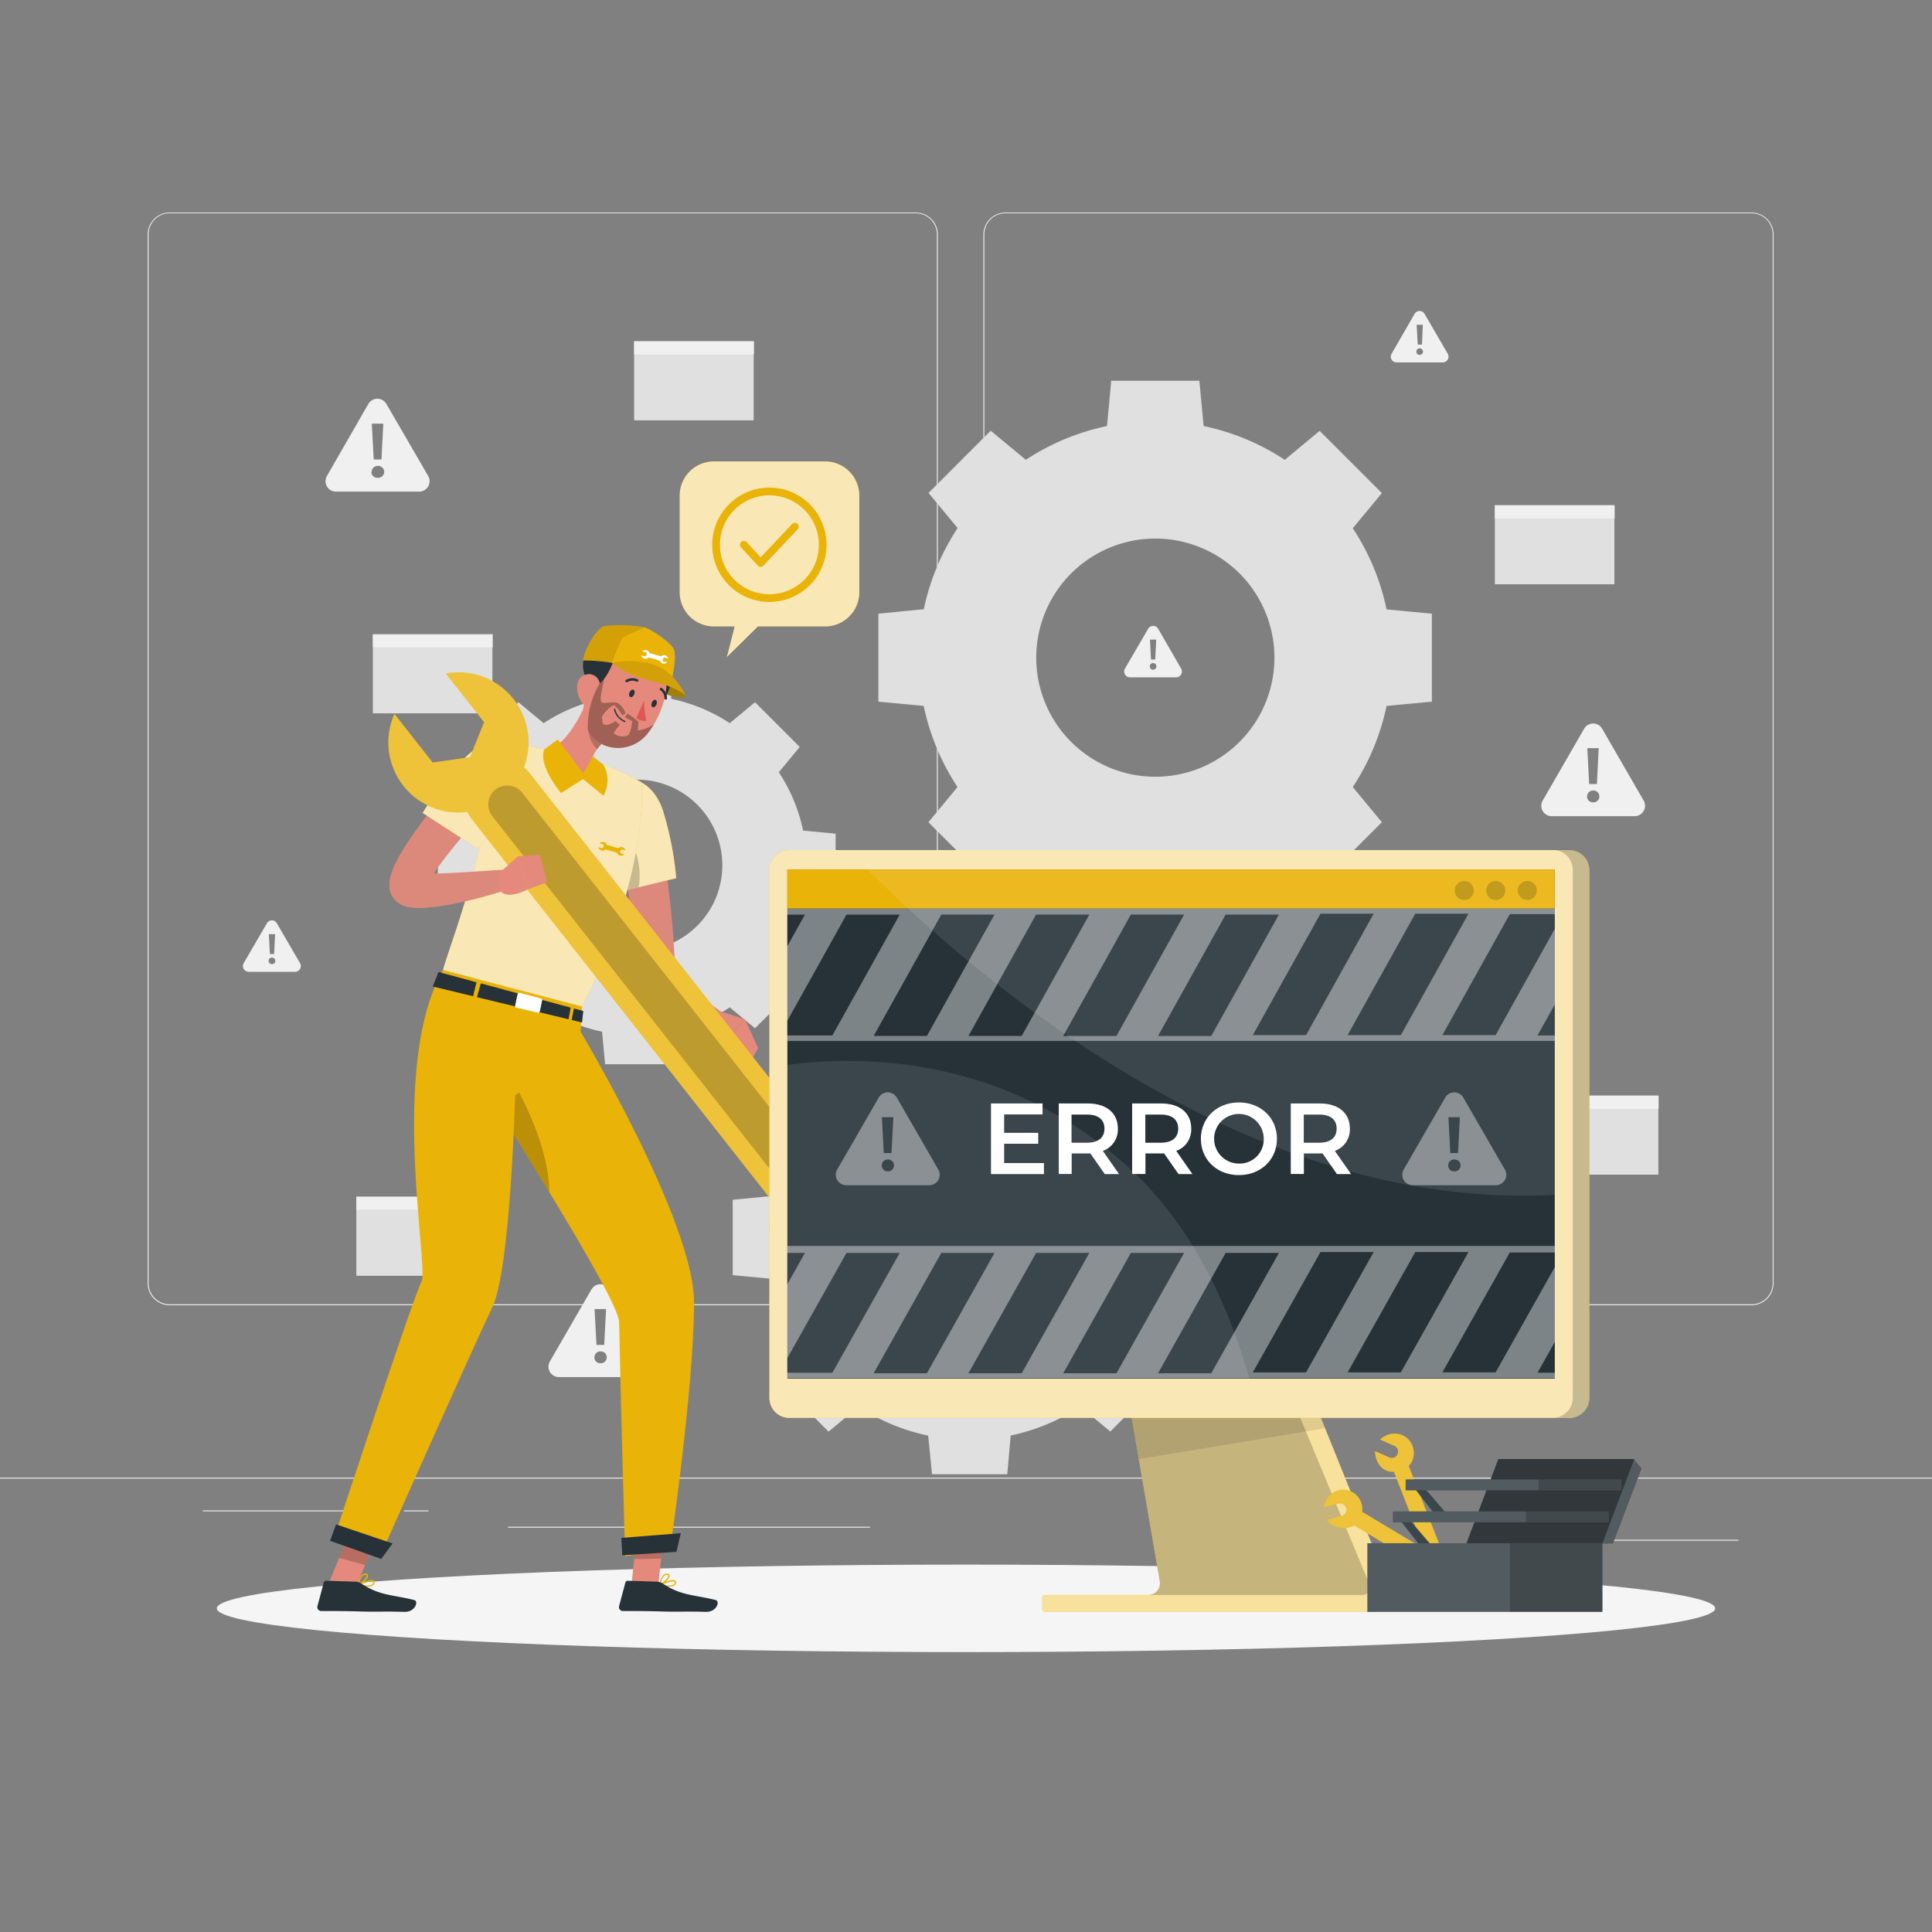 <svg xmlns="http://www.w3.org/2000/svg" viewBox="0 0 500 500"><rect x="0" y="0" width="500" height="500" fill="#808080" stroke="none"/><g id="freepik--background-complete--inject-3"><rect y="382.4" width="500" height="0.25" style="fill:#ebebeb"></rect><rect x="416.78" y="398.49" width="33.12" height="0.25" style="fill:#ebebeb"></rect><rect x="322.53" y="401.21" width="8.69" height="0.25" style="fill:#ebebeb"></rect><rect x="396.59" y="389.21" width="19.19" height="0.25" style="fill:#ebebeb"></rect><rect x="52.46" y="390.89" width="43.19" height="0.25" style="fill:#ebebeb"></rect><rect x="104.56" y="390.89" width="6.33" height="0.25" style="fill:#ebebeb"></rect><rect x="131.47" y="395.11" width="93.68" height="0.25" style="fill:#ebebeb"></rect><path d="M237,337.8H43.91a5.71,5.71,0,0,1-5.7-5.71V60.66A5.71,5.71,0,0,1,43.91,55H237a5.71,5.71,0,0,1,5.71,5.71V332.09A5.71,5.71,0,0,1,237,337.8ZM43.91,55.2a5.46,5.46,0,0,0-5.45,5.46V332.09a5.46,5.46,0,0,0,5.45,5.46H237a5.47,5.47,0,0,0,5.46-5.46V60.66A5.47,5.47,0,0,0,237,55.2Z" style="fill:#ebebeb"></path><path d="M453.31,337.8H260.21a5.72,5.72,0,0,1-5.71-5.71V60.66A5.72,5.72,0,0,1,260.21,55h193.1A5.71,5.71,0,0,1,459,60.66V332.09A5.71,5.71,0,0,1,453.31,337.8ZM260.21,55.2a5.47,5.47,0,0,0-5.46,5.46V332.09a5.47,5.47,0,0,0,5.46,5.46h193.1a5.47,5.47,0,0,0,5.46-5.46V60.66a5.47,5.47,0,0,0-5.46-5.46Z" style="fill:#ebebeb"></path><path d="M227.33,158.82v22.77l11.72,1.1a60.89,60.89,0,0,0,8.75,21l-7.53,9.1,16.09,16.1,9.1-7.54a60.7,60.7,0,0,0,21,8.75l1.1,11.72h22.77l1.11-11.72a61,61,0,0,0,21-8.75l9.09,7.54,16.1-16.1-7.53-9.1a60.68,60.68,0,0,0,8.74-21l11.73-1.1V158.82l-11.73-1.11a60.63,60.63,0,0,0-8.74-21l7.53-9.1-16.1-16.1L332.5,119a60.76,60.76,0,0,0-21-8.74l-1.11-11.73H287.59l-1.1,11.73a60.68,60.68,0,0,0-21,8.74l-9.1-7.53-16.09,16.1,7.53,9.09a61,61,0,0,0-8.75,21ZM299,139.38a30.82,30.82,0,1,1-30.82,30.82A30.82,30.82,0,0,1,299,139.38Z" style="fill:#e0e0e0"></path><path d="M188.86,260.7l6.54,5.41L207,254.54,201.56,248a43.82,43.82,0,0,0,6.28-15.11l8.42-.79V215.75l-8.42-.8a43.69,43.69,0,0,0-6.28-15.1l5.41-6.54L195.4,181.74l-6.54,5.41a43.66,43.66,0,0,0-15.11-6.28l-.79-8.42H156.6l-.79,8.42a43.82,43.82,0,0,0-15.11,6.28l-6.54-5.41L122.6,193.31l5.41,6.54a43.5,43.5,0,0,0-6.28,15.1l-8.43.8v16.36l8.43.79A43.63,43.63,0,0,0,128,248l-5.41,6.53,11.56,11.57,6.54-5.41A43.63,43.63,0,0,0,155.81,267l.79,8.43H173l.79-8.43A43.47,43.47,0,0,0,188.86,260.7Zm-46.22-36.77a22.15,22.15,0,1,1,22.14,22.14A22.15,22.15,0,0,1,142.64,223.93Z" style="fill:#e0e0e0"></path><path d="M261.57,371.51a52.44,52.44,0,0,0,18-7.48l7.78,6.44,13.77-13.77-6.44-7.78a52.07,52.07,0,0,0,7.47-18l10-.95V310.51l-10-.95a52.07,52.07,0,0,0-7.47-18l6.44-7.78L287.34,270l-7.78,6.44a52.44,52.44,0,0,0-18-7.48l-.95-10H241.15l-1,10a52.28,52.28,0,0,0-18,7.48L214.43,270l-13.77,13.77,6.44,7.78a52.09,52.09,0,0,0-7.48,18l-10,.95V330l10,.95a52.09,52.09,0,0,0,7.48,18l-6.44,7.78,13.77,13.77,7.78-6.44a52.28,52.28,0,0,0,18,7.48l1,10h19.47Zm-37-51.27a26.37,26.37,0,1,1,26.36,26.37A26.36,26.36,0,0,1,224.52,320.24Z" style="fill:#e0e0e0"></path><path d="M401.55,211.23h21.51a2.7,2.7,0,0,0,2.34-4l-10.76-18.63a2.69,2.69,0,0,0-4.67,0l-10.75,18.63A2.7,2.7,0,0,0,401.55,211.23Zm12.2-17.6-.47,9.28h-2l-.49-9.28Zm-3,12.47a1.51,1.51,0,0,1,1.57-1.52,1.53,1.53,0,0,1,1.6,1.52,1.54,1.54,0,0,1-1.6,1.55A1.53,1.53,0,0,1,410.72,206.1Z" style="fill:#f0f0f0"></path><path d="M87,127.23h21.5a2.7,2.7,0,0,0,2.34-4L100,104.55a2.7,2.7,0,0,0-4.68,0L84.61,123.18A2.7,2.7,0,0,0,87,127.23Zm12.2-17.59-.48,9.27h-2l-.5-9.27Zm-3,12.47a1.51,1.51,0,0,1,1.56-1.53,1.54,1.54,0,1,1,0,3.07A1.52,1.52,0,0,1,96.12,122.11Z" style="fill:#f0f0f0"></path><path d="M144.65,356.39h21.5a2.7,2.7,0,0,0,2.34-4.05l-10.75-18.63a2.7,2.7,0,0,0-4.68,0l-10.75,18.63A2.7,2.7,0,0,0,144.65,356.39Zm12.2-17.6-.48,9.28h-2l-.5-9.28Zm-3,12.47a1.51,1.51,0,0,1,1.57-1.52,1.54,1.54,0,0,1,1.61,1.52,1.55,1.55,0,0,1-1.61,1.55A1.53,1.53,0,0,1,153.81,351.26Z" style="fill:#f0f0f0"></path><path d="M346,329.44h21.51a2.7,2.7,0,0,0,2.33-4.05L359.1,306.76a2.7,2.7,0,0,0-4.68,0l-10.75,18.63A2.7,2.7,0,0,0,346,329.44Zm12.2-17.6-.48,9.28h-2l-.5-9.28Zm-3,12.47a1.5,1.5,0,0,1,1.56-1.52,1.54,1.54,0,0,1,1.61,1.52,1.55,1.55,0,0,1-1.61,1.55A1.52,1.52,0,0,1,355.18,324.31Z" style="fill:#f0f0f0"></path><path d="M361.47,93.79h11.91a1.5,1.5,0,0,0,1.3-2.24l-6-10.31a1.49,1.49,0,0,0-2.59,0l-5.95,10.31A1.49,1.49,0,0,0,361.47,93.79Zm6.76-9.74L368,89.19h-1.09l-.28-5.14ZM366.55,91a.84.84,0,0,1,.87-.85.85.85,0,1,1,0,1.7A.84.84,0,0,1,366.55,91Z" style="fill:#f0f0f0"></path><path d="M64.44,251.5H76.35a1.49,1.49,0,0,0,1.3-2.24l-6-10.31a1.48,1.48,0,0,0-2.58,0l-6,10.31A1.49,1.49,0,0,0,64.44,251.5Zm6.76-9.74-.26,5.14H69.85l-.27-5.14Zm-1.68,6.91a.84.84,0,0,1,.87-.85.85.85,0,1,1,0,1.7A.84.84,0,0,1,69.52,248.67Z" style="fill:#f0f0f0"></path><path d="M292.48,175.29h11.91a1.5,1.5,0,0,0,1.29-2.25l-5.95-10.31a1.49,1.49,0,0,0-2.59,0l-6,10.31A1.5,1.5,0,0,0,292.48,175.29Zm6.75-9.75-.26,5.14h-1.09l-.27-5.14Zm-1.67,6.91a.84.84,0,0,1,.86-.85.86.86,0,1,1-.86.85Z" style="fill:#f0f0f0"></path><rect x="164.11" y="88.33" width="30.94" height="20.45" style="fill:#e0e0e0"></rect><rect x="164.11" y="88.33" width="31" height="3.36" style="fill:#f0f0f0"></rect><rect x="96.5" y="164.16" width="30.94" height="20.45" style="fill:#e0e0e0"></rect><rect x="96.5" y="164.16" width="31" height="3.36" style="fill:#f0f0f0"></rect><rect x="92.22" y="309.72" width="30.94" height="20.45" style="fill:#e0e0e0"></rect><rect x="92.22" y="309.72" width="31" height="3.36" style="fill:#f0f0f0"></rect><rect x="330.44" y="257.02" width="30.94" height="20.45" style="fill:#e0e0e0"></rect><rect x="330.44" y="257.02" width="31" height="3.36" style="fill:#f0f0f0"></rect><rect x="398.25" y="283.55" width="30.94" height="20.45" style="fill:#e0e0e0"></rect><rect x="398.25" y="283.55" width="31" height="3.36" style="fill:#f0f0f0"></rect><rect x="386.87" y="130.76" width="30.94" height="20.45" style="fill:#e0e0e0"></rect><rect x="386.87" y="130.76" width="31" height="3.36" style="fill:#f0f0f0"></rect></g><g id="freepik--Shadow--inject-3"><ellipse id="freepik--path--inject-3" cx="250" cy="416.24" rx="193.89" ry="11.32" style="fill:#f5f5f5"></ellipse></g><g id="freepik--speech-bubble--inject-3"><path d="M213.48,119.42H184.76a8.85,8.85,0,0,0-8.85,8.85v25a8.84,8.84,0,0,0,8.85,8.84h5.38l-2,7.9,8-7.9h17.4a8.84,8.84,0,0,0,8.84-8.84v-25A8.85,8.85,0,0,0,213.48,119.42Z" style="fill:#EAB308"></path><path d="M213.48,119.42H184.76a8.85,8.85,0,0,0-8.85,8.85v25a8.84,8.84,0,0,0,8.85,8.84h5.38l-2,7.9,8-7.9h17.4a8.84,8.84,0,0,0,8.84-8.84v-25A8.85,8.85,0,0,0,213.48,119.42Z" style="fill:#fff;opacity:0.7"></path><path d="M199.12,155.79a14.8,14.8,0,1,1,14.8-14.8A14.82,14.82,0,0,1,199.12,155.79Zm0-27.6a12.8,12.8,0,1,0,12.8,12.8A12.81,12.81,0,0,0,199.12,128.19Z" style="fill:#EAB308"></path><path d="M196.85,146.71h0a1,1,0,0,1-.73-.32l-4.36-4.72a1,1,0,0,1,.06-1.42,1,1,0,0,1,1.41.06l3.63,3.94L205,135.6a1,1,0,0,1,1.41,0,1,1,0,0,1,0,1.42l-8.89,9.42A1,1,0,0,1,196.85,146.71Z" style="fill:#EAB308"></path></g><g id="freepik--Character--inject-3"><polygon points="163.3 411.28 170.26 411.16 171.99 395.08 165.03 395.2 163.3 411.28" style="fill:#e4897b"></polygon><polygon points="171.99 395.09 171.1 403.37 164.14 403.49 165.03 395.2 171.99 395.09" style="opacity:0.2"></polygon><path d="M179.62,337.05c0,22-6.19,63.89-6.19,63.89l-11.64,1.81s-1.13-39.06-1.57-60.68c-.07-3.18-8.94-18.56-18.08-33.58-4.71-7.74-9.49-15.4-13.19-21.25-3.95-6.26-6.65-10.46-6.65-10.46l27.63-10.34S179.6,315.87,179.62,337.05Z" style="fill:#EAB308"></path><polygon points="175.06 401.62 161.04 402.51 160.8 398 176.19 396.79 175.06 401.62" style="fill:#263238"></polygon><path d="M170.6,410.19a.18.18,0,0,1,.1-.17c.32-.15,3.17-1.48,4-1a.5.5,0,0,1,.25.45.93.93,0,0,1-.34.79c-.79.64-2.77.31-3.88.05h0A.16.16,0,0,1,170.6,410.19Zm.69-.08c1.52.31,2.67.28,3.11-.09a.57.57,0,0,0,.22-.52.18.18,0,0,0-.09-.17l-.06,0C174,409.1,172.41,409.63,171.29,410.11Z" style="fill:#EAB308"></path><path d="M170.66,410.3a.17.17,0,0,1-.06-.15,4.72,4.72,0,0,1,1.19-2.63,1.22,1.22,0,0,1,.93-.26c.45.07.57.3.59.48.1.79-1.63,2.23-2.48,2.58a.13.13,0,0,1-.12,0Zm2-2.71a.89.89,0,0,0-.68.19,3.83,3.83,0,0,0-1,2.1c.87-.48,2-1.62,2-2.1a.22.22,0,0,0-.15-.15A.61.61,0,0,0,172.67,407.59Z" style="fill:#EAB308"></path><path d="M170.06,409.34l-7.6-.24a.62.62,0,0,0-.61.45l-1.63,6.11a1,1,0,0,0,.95,1.27c2.75,0,6.71,0,10.16.12,4,.13,6.59-.06,11.31.1,2.85.09,3.77-2.76,2.58-3.06-5.39-1.36-8.92-1.11-13.51-4.15A3.19,3.19,0,0,0,170.06,409.34Z" style="fill:#263238"></path><path d="M142.14,308.49c-4.71-7.74-9.49-15.4-13.19-21.25a27.79,27.79,0,0,1,5.09-5S142.11,296.28,142.14,308.49Z" style="opacity:0.2"></path><polygon points="84.8 410.44 91.52 412.26 97.66 397.3 90.94 395.48 84.8 410.44" style="fill:#e4897b"></polygon><polygon points="97.65 397.31 94.49 405.02 87.77 403.19 90.93 395.48 97.65 397.31" style="opacity:0.2"></polygon><path d="M150.63,260.47l-.56,9.67-16.76,13.37s-1.15,45-5.92,54.86-27.71,61.5-27.71,61.5L87.14,396s19.93-60.7,21.94-64.29-8.55-55.93,5.59-80.68Z" style="fill:#EAB308"></path><path d="M171.3,217.32c.71,4.51,1.3,9,1.82,13.53s1,9.06,1.28,13.69l.18,3a8.54,8.54,0,0,0,.53,2.15,16,16,0,0,0,2.79,4.53,34.22,34.22,0,0,0,4.33,4.25c.81.66,1.64,1.34,2.5,2s1.78,1.25,2.57,1.79l-2,4.79a32.61,32.61,0,0,1-3.5-1.26c-1.11-.48-2.23-1-3.31-1.56a33.73,33.73,0,0,1-6.26-4.25,22.43,22.43,0,0,1-5.22-6.38,16.48,16.48,0,0,1-1.61-4.28c-.1-.37-.15-.77-.22-1.16l-.14-1-.23-1.63-2-13.32c-.67-4.46-1.3-8.94-1.86-13.41Z" style="fill:#dc897c"></path><path d="M156.75,205c-3.89,5.4,2.79,26,2.79,26L175,227.27a83.82,83.82,0,0,0-3.5-17.71C168.62,201.25,161,199.06,156.75,205Z" style="fill:#EAB308"></path><path d="M156.75,205c-3.89,5.4,2.79,26,2.79,26L175,227.27a83.82,83.82,0,0,0-3.5-17.71C168.62,201.25,161,199.06,156.75,205Z" style="fill:#fff;opacity:0.7"></path><path d="M162,216c2.68,2.56,4.23,9.16,3.25,13.61L159.54,231A104.94,104.94,0,0,1,156,215.78C157.45,214.58,158.92,213.09,162,216Z" style="opacity:0.2"></path><path d="M128.4,192.3a155.39,155.39,0,0,1-3.33,23c-1.15,5.29-2.47,10.26-3.77,14.74-3,10.49-6,18.27-6.63,21l36,9.41c17.78-35.69,15.35-58,15.35-58a73.38,73.38,0,0,0-8-3.87c-.58-.24-1.18-.46-1.79-.68a136,136,0,0,0-15.29-4c-1-.21-2-.39-3-.56C132.94,192.55,128.4,192.3,128.4,192.3Z" style="fill:#EAB308"></path><path d="M128.4,192.3a155.39,155.39,0,0,1-3.33,23c-1.15,5.29-2.47,10.26-3.77,14.74-3,10.49-6,18.27-6.63,21l36,9.41c17.78-35.69,15.35-58,15.35-58a73.38,73.38,0,0,0-8-3.87c-.58-.24-1.18-.46-1.79-.68a136,136,0,0,0-15.29-4c-1-.21-2-.39-3-.56C132.94,192.55,128.4,192.3,128.4,192.3Z" style="fill:#fff;opacity:0.7"></path><path d="M153.79,200.28c-1.85-3.3.2-6.14,2.67-8.51l-3.85-12.08c-1.86,4.82-6,13.21-10.8,14.21a15.58,15.58,0,0,0,3,6.38Z" style="fill:#e4897b"></path><path d="M154.18,184.62l2.28,7.14a16.31,16.31,0,0,0-1.9,2.12c-1.68-1.4-2.95-5-1.94-7A7.39,7.39,0,0,1,154.18,184.62Z" style="opacity:0.2"></path><path d="M177.5,180.29c-.19.92-8.38-1-9.65-2.82s2.87-2.76,5.45-1.42A11.86,11.86,0,0,1,177.5,180.29Z" style="fill:#EAB308"></path><path d="M177.5,180.29c-.19.92-8.38-1-9.65-2.82s2.87-2.76,5.45-1.42A11.86,11.86,0,0,1,177.5,180.29Z" style="opacity:0.3"></path><path d="M173.68,175.65c0,2.8-2.17,7.88-5.17,5S173.73,170.84,173.68,175.65Z" style="fill:#263238"></path><path d="M169.22,187.47a20.34,20.34,0,0,1-1.65,2.41c-4.12,5.19-12.36,4.93-15.43-.9a8.9,8.9,0,0,1-.55-1.21c-1.67-4.63.14-8.25,2.66-14.65A9.48,9.48,0,0,1,170,170C174.28,174.5,172.35,182.22,169.22,187.47Z" style="fill:#e4897b"></path><path d="M158.9,162a9.44,9.44,0,0,0-3.79,2.26c-3.72,3.42-6.43,8.54-1.72,13.71,3.41-1.28,5.09-6,5.51-7.35Z" style="fill:#263238"></path><path d="M149.42,177.18a6.45,6.45,0,0,0,1.33,4.8c1.43,1.79,3.5.84,4.23-1.2.67-1.84.73-5-1.25-6A3,3,0,0,0,149.42,177.18Z" style="fill:#e4897b"></path><path d="M162.94,179.18c-.24.5-.16,1,.18,1.19s.79-.14,1-.65.16-1-.18-1.19S163.18,178.67,162.94,179.18Z" style="fill:#263238"></path><path d="M168.71,181.8c-.24.5-.16,1,.17,1.19s.8-.14,1-.64.15-1-.18-1.2S168.94,181.29,168.71,181.8Z" style="fill:#263238"></path><path d="M166.76,181.22a19.25,19.25,0,0,0,.52,5.31,3.33,3.33,0,0,1-2.61-.7Z" style="fill:#de5753"></path><path d="M161,186.53a6.34,6.34,0,0,0,.64.35.18.18,0,0,0,.22-.08.16.16,0,0,0-.08-.22,4.37,4.37,0,0,1-2.56-3.07.17.17,0,0,0-.33.05A4.56,4.56,0,0,0,161,186.53Z" style="fill:#263238"></path><path d="M162,176.52a.34.34,0,0,0,.34,0,2.65,2.65,0,0,1,2.38-.13.33.33,0,0,0,.45-.13.32.32,0,0,0-.13-.44,3.3,3.3,0,0,0-3,.12.32.32,0,0,0-.14.44A.36.36,0,0,0,162,176.52Z" style="fill:#263238"></path><path d="M172.11,181a.26.26,0,0,0,.19.05.32.32,0,0,0,.32-.33,3.26,3.26,0,0,0-1.37-2.66.35.35,0,0,0-.46.11.33.33,0,0,0,.11.45,2.55,2.55,0,0,1,1.06,2.11A.3.3,0,0,0,172.11,181Z" style="fill:#263238"></path><path d="M173.42,177.47c-4.6-3.57-10.47-5.19-15.06-5.93a43.72,43.72,0,0,0-7.47-.61c.2-2.58,3.5-8.48,5.57-8.91a34.55,34.55,0,0,1,10.44.35c2.42.9,7.23,4.39,7.59,5.86C175.24,171.3,173.42,177.47,173.42,177.47Z" style="fill:#EAB308"></path><path d="M158.35,171.53s6.1-1.36,11.44.71,7.71,8,7.71,8-.47-1.23-4.88-2.82C167.73,175.71,163.59,175.68,158.35,171.53Z" style="fill:#EAB308"></path><path d="M166.9,162.37s-5.45,2.35-5.83,2.73-2.71,6.44-2.71,6.44a43.72,43.72,0,0,0-7.47-.61c.2-2.58,3.5-8.48,5.57-8.91A34.55,34.55,0,0,1,166.9,162.37Z" style="opacity:0.1"></path><path d="M158.35,171.53s6.1-1.36,11.44.71,7.71,8,7.71,8-.47-1.23-4.88-2.82C167.73,175.71,163.59,175.68,158.35,171.53Z" style="opacity:0.1"></path><path d="M169.22,187.47a20.34,20.34,0,0,1-1.65,2.41c-4.12,5.19-12.36,4.93-15.43-.9a21.74,21.74,0,0,1,3.26-12.41l1.06-1.14s-1.32,5.09-.93,6.09,3.22-.28,4.53.55a5,5,0,0,1,1.82,2.55l-.81.51s-1.59-2.54-2.17-2.61-3.35,2.46-3.1,3.33-.17,1.31.66,1.7,2.85-.94,2.85-.94l1.1,1s-1.76,1.88-1.49,2.26a3.67,3.67,0,0,0,3.28.56c1.26-.51,1.21-3.26,1.45-3.54s-1.94-1.23-1.94-1.23l.67-1s2.75,1.75,2.85,2.27-.44,2.1,0,2.1A10.41,10.41,0,0,0,169.22,187.47Z" style="opacity:0.3"></path><path d="M171.65,171.18l-.15-.59.43-.42,1,.26a1.13,1.13,0,0,0-.8-.84,1.09,1.09,0,0,0-1.07.28.35.35,0,0,0-.14-.06l-2.64-.75-.14,0a1.12,1.12,0,0,0-1.9-.47l1,.27.15.58-.43.42-1-.26a1.14,1.14,0,0,0,.8.84,1.11,1.11,0,0,0,1.07-.27l.14,0,2.64.75a.34.34,0,0,0,.14,0,1.12,1.12,0,0,0,1.9.47Z" style="fill:#fff"></path><path d="M186.06,261.64l6.74,2.15-5.37,5.72s-5.9-2.28-4.6-5.27Z" style="fill:#e4897b"></path><polygon points="196.21 271.23 194.19 274.88 187.43 269.51 192.8 263.79 196.21 271.23" style="fill:#e4897b"></polygon><path d="M128,206.7c-3.09,3.54-6.24,7.2-9.23,10.84-1.52,1.81-3,3.66-4.35,5.48a47,47,0,0,0-3.58,5.35,9.27,9.27,0,0,0-.48,1c0,.1-.07.18-.06.09s0,0,0-.09l0-.45a4.25,4.25,0,0,0-.38-1.37,5.58,5.58,0,0,0-.32-.56c-.12-.17-.27-.34-.35-.44s-.22-.21-.33-.31l-.26-.2a2.53,2.53,0,0,0-.39-.22l-.22-.1-.11,0c-.08,0,0,0,.15.06a7.12,7.12,0,0,0,1.22.18c1,.08,2.11.1,3.24.08s2.3,0,3.48-.09c4.7-.22,9.54-.58,14.35-.87l1,5.11A113.35,113.35,0,0,1,116.94,234a52.56,52.56,0,0,1-7.82,1,18.51,18.51,0,0,1-2.41-.07,9.4,9.4,0,0,1-1.63-.32,4.25,4.25,0,0,1-.54-.18c-.2-.08-.38-.14-.64-.27a5.18,5.18,0,0,1-.78-.47,3.55,3.55,0,0,1-.43-.33c-.18-.15-.34-.31-.5-.47a5.16,5.16,0,0,1-.49-.62,4.47,4.47,0,0,1-.43-.75,5.2,5.2,0,0,1-.49-1.81,3.55,3.55,0,0,1,0-.46v-.45a4.26,4.26,0,0,1,0-.54,10.12,10.12,0,0,1,.33-1.69,18.62,18.62,0,0,1,.88-2.4,48,48,0,0,1,4.07-7C107.5,215,109,213,110.52,211c3.08-4,6.24-7.69,9.65-11.38Z" style="fill:#dc897c"></path><path d="M126.28,192.38c-6.58,1-16.9,18-16.9,18l14.28,9.28A96.41,96.41,0,0,0,133.33,205C137.64,196.72,134.24,191.12,126.28,192.38Z" style="fill:#EAB308"></path><path d="M126.28,192.38c-6.58,1-16.9,18-16.9,18l14.28,9.28A96.41,96.41,0,0,0,133.33,205C137.64,196.72,134.24,191.12,126.28,192.38Z" style="fill:#fff;opacity:0.7"></path><path d="M140.86,193.93l3.52-2.56,6.56,8.78,2.53-4.39,2.68,2.17a8,8,0,0,1,0,8l-5.26-4.31-5.66,3.63S139.21,198.24,140.86,193.93Z" style="fill:#EAB308"></path><path d="M132.9,180.92a18.14,18.14,0,1,1-30.82,3.83l9.91,12.6,9.66-1.39,3.63-9.06-9.91-12.6A18.1,18.1,0,0,1,132.9,180.92Z" style="fill:#EAB308"></path><path d="M203,328.64a18.13,18.13,0,1,1,30.82-3.83l-9.91-12.6-9.66,1.39-3.63,9.07,9.91,12.59A18.1,18.1,0,0,1,203,328.64Z" style="fill:#EAB308"></path><g style="opacity:0.2"><path d="M132.9,180.92a18.14,18.14,0,1,1-30.82,3.83l9.91,12.6,9.66-1.39,3.63-9.06-9.91-12.6A18.1,18.1,0,0,1,132.9,180.92Z" style="fill:#fff"></path><path d="M203,328.64a18.13,18.13,0,1,1,30.82-3.83l-9.91-12.6-9.66,1.39-3.63,9.07,9.91,12.59A18.1,18.1,0,0,1,203,328.64Z" style="fill:#fff"></path></g><path d="M212.09,310.93h0a9.57,9.57,0,0,1-13.44-1.61l-76.49-97.24a9.57,9.57,0,0,1,1.6-13.44h0a9.57,9.57,0,0,1,13.44,1.6l76.5,97.25A9.57,9.57,0,0,1,212.09,310.93Z" style="fill:#EAB308"></path><path d="M212.09,310.93h0a9.57,9.57,0,0,1-13.44-1.61l-76.49-97.24a9.57,9.57,0,0,1,1.6-13.44h0a9.57,9.57,0,0,1,13.44,1.6l76.5,97.25A9.57,9.57,0,0,1,212.09,310.93Z" style="fill:#fff;opacity:0.2"></path><path d="M207.61,305.23h0a4.91,4.91,0,0,1-6.9-.82l-73.29-93.17a4.93,4.93,0,0,1,.82-6.91h0a4.94,4.94,0,0,1,6.91.83l73.29,93.17A4.92,4.92,0,0,1,207.61,305.23Z" style="opacity:0.2"></path><path d="M128.81,226.31l5.24-4.71,2.59,8.53s-5.34,3-7.24.32Z" style="fill:#e4897b"></path><polygon points="139.8 221.2 141.62 228.34 136.64 230.13 134.04 221.6 139.8 221.2" style="fill:#e4897b"></polygon><polygon points="98.66 403.45 85.42 398.76 86.97 394.51 101.6 399.45 98.66 403.45" style="fill:#263238"></polygon><path d="M92.55,410.19a.18.18,0,0,1,.1-.17c.32-.15,3.17-1.48,4-1a.5.5,0,0,1,.25.45.93.93,0,0,1-.34.79c-.79.64-2.77.31-3.88.05h0A.16.16,0,0,1,92.55,410.19Zm.69-.08c1.52.31,2.67.28,3.11-.09a.57.57,0,0,0,.22-.52.18.18,0,0,0-.09-.17l-.06,0C95.9,409.1,94.36,409.63,93.24,410.11Z" style="fill:#EAB308"></path><path d="M92.62,410.3a.18.18,0,0,1-.07-.15,4.72,4.72,0,0,1,1.19-2.63,1.22,1.22,0,0,1,.93-.26c.45.07.57.3.59.48.1.79-1.63,2.23-2.48,2.58a.13.13,0,0,1-.12,0Zm2-2.71a.89.89,0,0,0-.68.19,3.83,3.83,0,0,0-1,2.1c.87-.48,2-1.62,2-2.1a.22.22,0,0,0-.15-.15A.61.61,0,0,0,94.62,407.59Z" style="fill:#EAB308"></path><path d="M92,409.34l-7.6-.24a.62.62,0,0,0-.61.45l-1.63,6.11a1,1,0,0,0,1,1.27c2.75,0,6.71,0,10.16.12,4,.13,6.59-.06,11.31.1,2.85.09,3.77-2.76,2.58-3.06-5.39-1.36-8.92-1.11-13.51-4.15A3.19,3.19,0,0,0,92,409.34Z" style="fill:#263238"></path><polygon points="113.47 251.55 123.32 254.21 122.44 257.82 112 255.31 113.47 251.55" style="fill:#263238"></polygon><polygon points="124.44 254.5 147.69 260.77 147.15 263.79 123.44 258.07 124.44 254.5" style="fill:#263238"></polygon><polygon points="150.96 261.65 150.63 264.62 147.93 263.98 148.54 261 150.96 261.65" style="fill:#263238"></polygon><path d="M133.94,257.3l-.62,2.92a.47.47,0,0,0,.35.56l5.48,1.29a.48.48,0,0,0,.57-.37l.57-2.75a.47.47,0,0,0-.34-.55l-5.42-1.46A.48.48,0,0,0,133.94,257.3Z" style="fill:#fff"></path><path d="M160.6,220.84l-.15-.58.43-.43,1,.27a1.13,1.13,0,0,0-1.88-.57l-.13-.06-2.64-.75-.14,0a1.13,1.13,0,0,0-.79-.78,1.11,1.11,0,0,0-1.11.32l.95.26.16.58-.43.43-1-.27a1.11,1.11,0,0,0,1.87.57.75.75,0,0,0,.13.06l2.65.75.14,0a1.12,1.12,0,0,0,1.9.47Z" style="fill:#EAB308"></path></g><g id="freepik--Device--inject-3"><path d="M269.71,413.46v3a.68.68,0,0,0,.68.68h85.15a4.44,4.44,0,0,0,4.11-6.1l-27-66.82-43.6.3,1.49,8.67,9.62,56.12a3,3,0,0,1-2.92,3.47H270.39A.67.67,0,0,0,269.71,413.46Z" style="fill:#EAB308"></path><path d="M269.71,413.46v3a.68.68,0,0,0,.68.68h85.15a4.44,4.44,0,0,0,4.11-6.1l-16.72-41.42-10.26-25.4-43.6.3,1.49,8.67,4.18,24.4,5.44,31.72a3,3,0,0,1-2.92,3.47H270.39A.67.67,0,0,0,269.71,413.46Z" style="fill:#fff;opacity:0.6"></path><path d="M297.26,412.79h55.39a2,2,0,0,0,1.8-2.69l-23.66-56.9H290.56l9.62,56.12A3,3,0,0,1,297.26,412.79Z" style="isolation:isolate;opacity:0.2"></path><polygon points="289.07 344.53 290.56 353.2 294.74 377.6 342.93 369.63 332.67 344.23 289.07 344.53" style="isolation:isolate;opacity:0.1"></polygon><path d="M204.29,220H406.15a5.16,5.16,0,0,1,5.16,5.17V361.78a5.17,5.17,0,0,1-5.16,5.17H204.29a5.17,5.17,0,0,1-5.17-5.17V225.13A5.16,5.16,0,0,1,204.29,220Z" style="fill:#EAB308"></path><path d="M204.29,220H406.15a5.16,5.16,0,0,1,5.16,5.17V361.78a5.17,5.17,0,0,1-5.16,5.17H204.29a5.17,5.17,0,0,1-5.17-5.17V225.13A5.16,5.16,0,0,1,204.29,220Z" style="fill:#fff;opacity:0.7"></path><path d="M401.87,366.94h4.28a5.16,5.16,0,0,0,5.16-5.16V225.13a5.16,5.16,0,0,0-5.16-5.17h-4.28a5.16,5.16,0,0,1,5.16,5.17V361.78A5.16,5.16,0,0,1,401.87,366.94Z" style="isolation:isolate;opacity:0.2"></path><rect x="203.77" y="225.02" width="198.6" height="131.77" style="fill:#263238"></rect><rect x="203.77" y="225.02" width="198.6" height="10.11" style="fill:#EAB308"></rect><path d="M397.73,230.44a2.47,2.47,0,1,1-2.47-2.47A2.48,2.48,0,0,1,397.73,230.44Z" style="opacity:0.2"></path><path d="M389.57,230.44A2.47,2.47,0,1,1,387.1,228,2.47,2.47,0,0,1,389.57,230.44Z" style="opacity:0.2"></path><path d="M381.42,230.44A2.47,2.47,0,1,1,379,228,2.48,2.48,0,0,1,381.42,230.44Z" style="opacity:0.2"></path><rect x="203.77" y="235.18" width="198.6" height="34.21" style="fill:#fff;opacity:0.4"></rect><polygon points="208.32 236.7 203.77 244.85 203.77 236.7 208.32 236.7" style="fill:#263238"></polygon><polygon points="232.85 236.7 215.42 267.98 203.77 267.98 203.77 264.15 219.07 236.7 232.85 236.7" style="fill:#263238"></polygon><polygon points="239.88 268.11 226.1 268.11 243.61 236.69 257.38 236.69 239.88 268.11" style="fill:#263238"></polygon><polygon points="264.41 268.11 250.63 268.11 268.14 236.69 281.92 236.69 264.41 268.11" style="fill:#263238"></polygon><polygon points="288.94 268.11 275.16 268.11 292.67 236.69 306.45 236.69 288.94 268.11" style="fill:#263238"></polygon><polygon points="313.47 268.11 299.7 268.11 317.2 236.69 330.98 236.69 313.47 268.11" style="fill:#263238"></polygon><polygon points="338.01 267.88 324.23 267.88 341.74 236.46 355.51 236.46 338.01 267.88" style="fill:#263238"></polygon><polygon points="362.54 267.88 348.76 267.88 366.27 236.46 380.05 236.46 362.54 267.88" style="fill:#263238"></polygon><polygon points="402.37 236.59 402.37 240.43 387.07 267.88 373.29 267.88 390.73 236.59 402.37 236.59" style="fill:#263238"></polygon><polygon points="402.37 259.96 402.37 267.98 397.9 267.98 402.37 259.96" style="fill:#263238"></polygon><rect x="203.77" y="322.45" width="198.6" height="34.21" style="fill:#fff;opacity:0.4"></rect><polygon points="208.32 324.25 203.77 332.33 203.77 324.25 208.32 324.25" style="fill:#263238"></polygon><polygon points="232.85 324.25 215.42 355.27 203.77 355.27 203.77 351.47 219.07 324.25 232.85 324.25" style="fill:#263238"></polygon><polygon points="239.88 355.4 226.1 355.4 243.61 324.25 257.38 324.25 239.88 355.4" style="fill:#263238"></polygon><polygon points="264.41 355.4 250.63 355.4 268.14 324.25 281.92 324.25 264.41 355.4" style="fill:#263238"></polygon><polygon points="288.94 355.4 275.16 355.4 292.67 324.25 306.45 324.25 288.94 355.4" style="fill:#263238"></polygon><polygon points="313.47 355.4 299.7 355.4 317.2 324.25 330.98 324.25 313.47 355.4" style="fill:#263238"></polygon><polygon points="338.01 355.17 324.23 355.17 341.74 324.02 355.51 324.02 338.01 355.17" style="fill:#263238"></polygon><polygon points="362.54 355.17 348.76 355.17 366.27 324.02 380.05 324.02 362.54 355.17" style="fill:#263238"></polygon><polygon points="402.37 324.14 402.37 327.94 387.07 355.16 373.29 355.16 390.73 324.14 402.37 324.14" style="fill:#263238"></polygon><polygon points="402.37 347.31 402.37 355.27 397.9 355.27 402.37 347.31" style="fill:#263238"></polygon><path d="M270.17,301v2.85h-13.7V285.58h13.34v2.84h-9.94v4.75h8.82V296h-8.82v5Z" style="fill:#fff"></path><path d="M285.91,303.85l-3.73-5.35c-.24,0-.47,0-.71,0h-4.12v5.33H274V285.58h7.52c4.8,0,7.78,2.45,7.78,6.5a5.85,5.85,0,0,1-3.89,5.77l4.2,6Zm-4.6-15.4h-4v7.28h4c3,0,4.52-1.36,4.52-3.65S284.29,288.45,281.31,288.45Z" style="fill:#fff"></path><path d="M305,303.85l-3.73-5.35c-.24,0-.47,0-.71,0h-4.12v5.33H293V285.58h7.51c4.81,0,7.78,2.45,7.78,6.5a5.85,5.85,0,0,1-3.89,5.77l4.2,6Zm-4.59-15.4h-4v7.28h4c3,0,4.51-1.36,4.51-3.65S303.36,288.45,300.39,288.45Z" style="fill:#fff"></path><path d="M310.79,294.71c0-5.4,4.18-9.39,9.84-9.39s9.84,4,9.84,9.39-4.17,9.4-9.84,9.4S310.79,300.12,310.79,294.71Zm16.26,0a6.42,6.42,0,1,0-6.42,6.42A6.23,6.23,0,0,0,327.05,294.71Z" style="fill:#fff"></path><path d="M346,303.85l-3.73-5.35c-.24,0-.47,0-.7,0h-4.13v5.33h-3.39V285.58h7.52c4.8,0,7.77,2.45,7.77,6.5a5.85,5.85,0,0,1-3.89,5.77l4.21,6Zm-4.59-15.4h-4v7.28h4c3,0,4.51-1.36,4.51-3.65S344.4,288.45,341.43,288.45Z" style="fill:#fff"></path><path d="M365.61,306.73h21.51a2.7,2.7,0,0,0,2.34-4.05L378.7,284.05a2.69,2.69,0,0,0-4.67,0l-10.76,18.63A2.7,2.7,0,0,0,365.61,306.73Zm12.2-17.6-.47,9.28h-2l-.49-9.28Zm-3,12.47a1.5,1.5,0,0,1,1.56-1.52A1.53,1.53,0,0,1,378,301.6a1.55,1.55,0,0,1-1.61,1.55A1.52,1.52,0,0,1,374.78,301.6Z" style="fill:#fff;opacity:0.4"></path><path d="M219,306.73h21.51a2.7,2.7,0,0,0,2.33-4.05l-10.75-18.63a2.69,2.69,0,0,0-4.67,0l-10.76,18.63A2.7,2.7,0,0,0,219,306.73Zm12.2-17.6-.48,9.28h-2l-.49-9.28Zm-3,12.47a1.5,1.5,0,0,1,1.56-1.52,1.53,1.53,0,0,1,1.61,1.52,1.55,1.55,0,0,1-1.61,1.55A1.52,1.52,0,0,1,228.2,301.6Z" style="fill:#fff;opacity:0.4"></path><path d="M224.47,225c27.46,27.51,98,88.73,177.9,84.21V225Z" style="fill:#fff;opacity:0.1"></path><path d="M203.77,275.58V356.8H323.34c-4.59-16.41-13.75-38.87-31.53-54.92C259.82,273,222.7,273.08,203.77,275.58Z" style="fill:#fff;opacity:0.1"></path></g><g id="freepik--tool-box--inject-3"><path d="M374,411l3.56,1.56a5.43,5.43,0,0,1-5.7,1.19,5,5,0,0,1-2.73-6,4.34,4.34,0,0,1,1.3-2.11l-9.68-24.73c-3.48.14-4.95-3.12-4.87-5.36l3.54,1.57a1.64,1.64,0,1,0,1.3-3l-3.56-1.56a5.42,5.42,0,0,1,5.7-1.19,5.06,5.06,0,0,1,2.87,5.95,3.88,3.88,0,0,1-1.16,2.05l9.68,24.74c2.71.15,4.81,3.17,4.73,5.41L375.37,408a1.68,1.68,0,0,0-2.2.86A1.65,1.65,0,0,0,374,411Z" style="fill:#EAB308"></path><path d="M374,411l3.56,1.56a5.43,5.43,0,0,1-5.7,1.19,5,5,0,0,1-2.73-6,4.34,4.34,0,0,1,1.3-2.11l-9.68-24.73c-3.48.14-4.95-3.12-4.87-5.36l3.54,1.57a1.64,1.64,0,1,0,1.3-3l-3.56-1.56a5.42,5.42,0,0,1,5.7-1.19,5.06,5.06,0,0,1,2.87,5.95,3.88,3.88,0,0,1-1.16,2.05l9.68,24.74c2.71.15,4.81,3.17,4.73,5.41L375.37,408a1.68,1.68,0,0,0-2.2.86A1.65,1.65,0,0,0,374,411Z" style="fill:#fff;opacity:0.2"></path><path d="M346.39,389.14l-3.77.94a5.4,5.4,0,0,1,3.79-4.42,5,5,0,0,1,5.83,3.09,4.32,4.32,0,0,1,.25,2.47l22.76,13.69c2.67-2.24,5.82-.55,7.13,1.27l-3.76.92a1.63,1.63,0,0,0-1.2,2,1.65,1.65,0,0,0,2,1.19l3.78-.94a5.4,5.4,0,0,1-3.79,4.42,5.06,5.06,0,0,1-5.91-3,4,4,0,0,1-.34-2.33l-22.75-13.7c-2.25,1.54-5.75.43-7.05-1.4l3.8-1a1.69,1.69,0,0,0,1.22-2A1.65,1.65,0,0,0,346.39,389.14Z" style="fill:#EAB308"></path><path d="M346.39,389.14l-3.77.94a5.4,5.4,0,0,1,3.79-4.42,5,5,0,0,1,5.83,3.09,4.32,4.32,0,0,1,.25,2.47l22.76,13.69c2.67-2.24,5.82-.55,7.13,1.27l-3.76.92a1.63,1.63,0,0,0-1.2,2,1.65,1.65,0,0,0,2,1.19l3.78-.94a5.4,5.4,0,0,1-3.79,4.42,5.06,5.06,0,0,1-5.91-3,4,4,0,0,1-.34-2.33l-22.75-13.7c-2.25,1.54-5.75.43-7.05-1.4l3.8-1a1.69,1.69,0,0,0,1.22-2A1.65,1.65,0,0,0,346.39,389.14Z" style="fill:#fff;opacity:0.2"></path><polygon points="422.89 377.76 422.89 377.76 422.95 377.6 387.78 377.6 379.53 399.39 414.55 399.39 414.53 399.45 417.42 399.45 424.84 380.02 422.89 377.76" style="fill:#263238"></polygon><polygon points="422.89 377.76 422.89 377.76 422.95 377.6 387.78 377.6 379.53 399.39 414.55 399.39 414.53 399.45 417.42 399.45 424.84 380.02 422.89 377.76" style="fill:#fff;opacity:0.2"></polygon><polygon points="422.95 377.6 414.7 399.39 379.53 399.39 387.78 377.6 422.95 377.6" style="isolation:isolate;opacity:0.4"></polygon><polygon points="361.9 392.85 370.04 403.31 372.96 402.87 364.37 392.85 361.9 392.85" style="fill:#263238"></polygon><polygon points="361.9 392.85 370.04 403.31 372.96 402.87 364.37 392.85 361.9 392.85" style="fill:#fff;opacity:0.1"></polygon><polygon points="364.37 382.96 372.51 393.42 375.43 392.98 366.84 382.96 364.37 382.96" style="fill:#263238"></polygon><polygon points="364.37 382.96 372.51 393.42 375.43 392.98 366.84 382.96 364.37 382.96" style="fill:#fff;opacity:0.1"></polygon><rect x="353.88" y="399.39" width="60.82" height="17.76" transform="translate(768.58 816.54) rotate(180)" style="fill:#263238"></rect><rect x="353.88" y="399.39" width="60.82" height="17.76" transform="translate(768.58 816.54) rotate(180)" style="fill:#fff;opacity:0.2"></rect><rect x="360.48" y="391.14" width="55.87" height="2.81" transform="translate(776.83 785.1) rotate(180)" style="fill:#263238"></rect><rect x="360.48" y="391.14" width="55.87" height="2.81" transform="translate(776.83 785.1) rotate(180)" style="fill:#fff;opacity:0.2"></rect><rect x="394.9" y="391.14" width="21.45" height="2.81" transform="translate(811.25 785.1) rotate(180)" style="isolation:isolate;opacity:0.2"></rect><rect x="363.77" y="382.9" width="55.87" height="2.81" transform="translate(783.42 768.6) rotate(180)" style="fill:#263238"></rect><rect x="363.77" y="382.9" width="55.87" height="2.81" transform="translate(783.42 768.6) rotate(180)" style="fill:#fff;opacity:0.2"></rect><rect x="398.2" y="382.9" width="21.45" height="2.81" transform="translate(817.85 768.6) rotate(180)" style="isolation:isolate;opacity:0.2"></rect><rect x="390.78" y="399.39" width="23.92" height="17.76" transform="translate(805.48 816.54) rotate(180)" style="isolation:isolate;opacity:0.2"></rect></g></svg>

